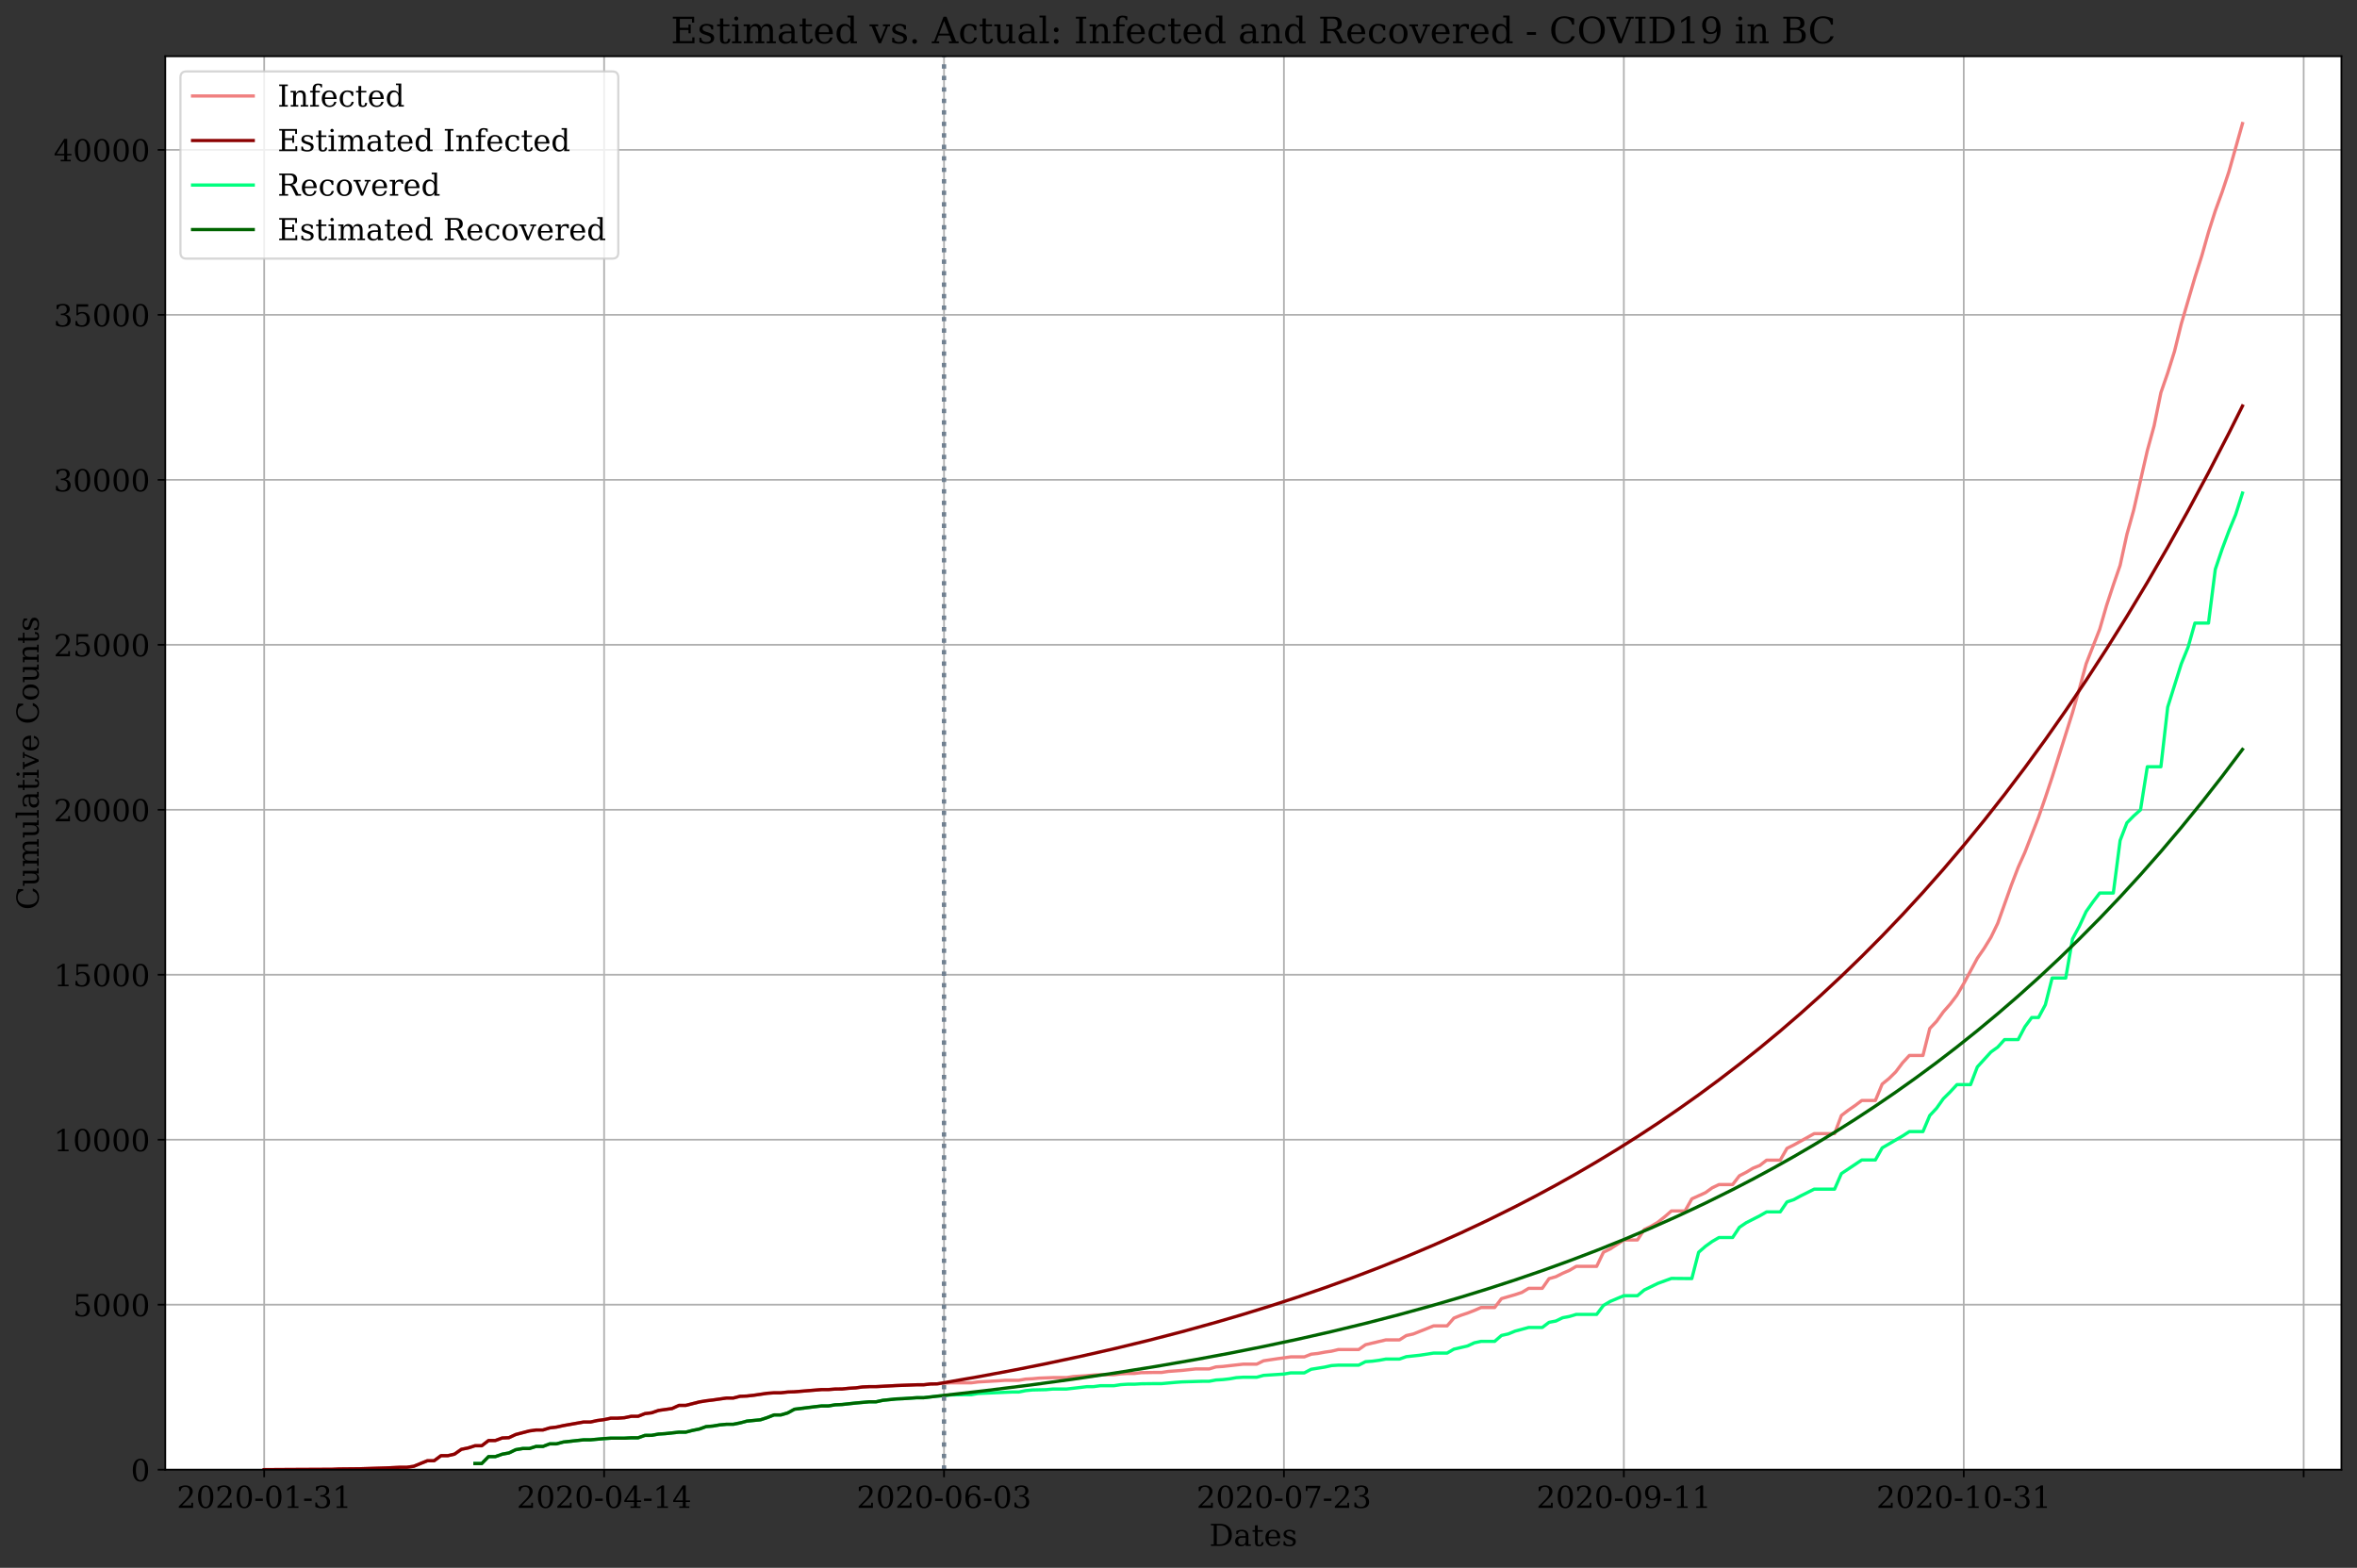 <?xml version="1.0" encoding="utf-8" standalone="no"?>
<!DOCTYPE svg PUBLIC "-//W3C//DTD SVG 1.1//EN"
  "http://www.w3.org/Graphics/SVG/1.1/DTD/svg11.dtd">
<!-- Created with matplotlib (https://matplotlib.org/) -->
<svg height="723.584pt" version="1.1" viewBox="0 0 1087.887 723.584" width="1087.887pt" xmlns="http://www.w3.org/2000/svg" xmlns:xlink="http://www.w3.org/1999/xlink">
 <rect x="0" y="0" width="1087.887" height="723.584" fill="#333333" stroke="none"/>
 <defs>
  <style type="text/css">
*{stroke-linecap:butt;stroke-linejoin:round;}
  </style>
 </defs>
 <g id="figure_1">
  <g id="patch_1">
   <path d="M 0 723.584 
L 1087.887 723.584 
L 1087.887 0 
L 0 0 
z
" style="fill:none;"/>
  </g>
  <g id="axes_1">
   <g id="patch_2">
    <path d="M 76.287 678.285 
L 1080.687 678.285 
L 1080.687 25.965 
L 76.287 25.965 
z
" style="fill:#ffffff;"/>
   </g>
   <g id="matplotlib.axis_1">
    <g id="xtick_1">
     <g id="line2d_1">
      <path clip-path="url(#p396204dad4)" d="M 121.941 678.285 
L 121.941 25.965 
" style="fill:none;stroke:#b0b0b0;stroke-linecap:square;stroke-width:0.8;"/>
     </g>
     <g id="line2d_2">
      <defs>
       <path d="M 0 0 
L 0 3.5 
" id="mbe0e0306ff" style="stroke:#000000;stroke-width:0.8;"/>
      </defs>
      <g>
       <use style="stroke:#000000;stroke-width:0.8;" x="121.941" xlink:href="#mbe0e0306ff" y="678.285"/>
      </g>
     </g>
     <g id="text_1">
      <!-- 2020-01-31 -->
      <defs>
       <path d="M 12.797 55.516 
L 7.328 55.516 
L 7.328 68.5 
Q 12.547 71.297 17.844 72.75 
Q 23.141 74.219 28.219 74.219 
Q 39.594 74.219 46.188 68.703 
Q 52.781 63.188 52.781 53.719 
Q 52.781 43.016 37.844 28.125 
Q 36.672 27 36.078 26.422 
L 17.672 8.016 
L 48.094 8.016 
L 48.094 17 
L 53.812 17 
L 53.812 0 
L 6.781 0 
L 6.781 5.328 
L 28.906 27.391 
Q 36.234 34.719 39.359 40.844 
Q 42.484 46.969 42.484 53.719 
Q 42.484 61.078 38.641 65.234 
Q 34.812 69.391 28.078 69.391 
Q 21.094 69.391 17.281 65.922 
Q 13.484 62.453 12.797 55.516 
z
" id="DejaVuSerif-50"/>
       <path d="M 31.781 3.422 
Q 39.266 3.422 42.969 11.625 
Q 46.688 19.828 46.688 36.375 
Q 46.688 52.984 42.969 61.188 
Q 39.266 69.391 31.781 69.391 
Q 24.312 69.391 20.594 61.188 
Q 16.891 52.984 16.891 36.375 
Q 16.891 19.828 20.594 11.625 
Q 24.312 3.422 31.781 3.422 
z
M 31.781 -1.422 
Q 19.922 -1.422 13.25 8.531 
Q 6.594 18.5 6.594 36.375 
Q 6.594 54.297 13.25 64.25 
Q 19.922 74.219 31.781 74.219 
Q 43.703 74.219 50.344 64.25 
Q 56.984 54.297 56.984 36.375 
Q 56.984 18.5 50.344 8.531 
Q 43.703 -1.422 31.781 -1.422 
z
" id="DejaVuSerif-48"/>
       <path d="M 4.391 30.609 
L 29.391 30.609 
L 29.391 23 
L 4.391 23 
z
" id="DejaVuSerif-45"/>
       <path d="M 14.203 0 
L 14.203 5.172 
L 26.906 5.172 
L 26.906 65.828 
L 12.203 56.297 
L 12.203 62.703 
L 29.984 74.219 
L 36.719 74.219 
L 36.719 5.172 
L 49.422 5.172 
L 49.422 0 
z
" id="DejaVuSerif-49"/>
       <path d="M 9.719 69.828 
Q 15.438 71.969 20.672 73.094 
Q 25.922 74.219 30.516 74.219 
Q 41.219 74.219 47.219 69.594 
Q 53.219 64.984 53.219 56.781 
Q 53.219 50.203 49.062 45.781 
Q 44.922 41.359 37.312 39.797 
Q 46.297 38.531 51.25 33.281 
Q 56.203 28.031 56.203 19.672 
Q 56.203 9.469 49.344 4.016 
Q 42.484 -1.422 29.594 -1.422 
Q 23.875 -1.422 18.422 -0.188 
Q 12.984 1.031 7.625 3.516 
L 7.625 17.672 
L 13.094 17.672 
Q 13.578 10.641 17.828 7.031 
Q 22.078 3.422 29.781 3.422 
Q 37.25 3.422 41.578 7.734 
Q 45.906 12.062 45.906 19.578 
Q 45.906 28.172 41.453 32.594 
Q 37.016 37.016 28.422 37.016 
L 23.781 37.016 
L 23.781 42 
L 26.219 42 
Q 34.766 42 39.031 45.531 
Q 43.312 49.078 43.312 56.203 
Q 43.312 62.594 39.797 65.984 
Q 36.281 69.391 29.688 69.391 
Q 23.094 69.391 19.453 66.266 
Q 15.828 63.141 15.188 56.984 
L 9.719 56.984 
z
" id="DejaVuSerif-51"/>
      </defs>
      <g transform="translate(81.58 695.923)scale(0.14 -0.14)">
       <use xlink:href="#DejaVuSerif-50"/>
       <use x="63.623" xlink:href="#DejaVuSerif-48"/>
       <use x="127.246" xlink:href="#DejaVuSerif-50"/>
       <use x="190.869" xlink:href="#DejaVuSerif-48"/>
       <use x="254.492" xlink:href="#DejaVuSerif-45"/>
       <use x="288.281" xlink:href="#DejaVuSerif-48"/>
       <use x="351.904" xlink:href="#DejaVuSerif-49"/>
       <use x="415.527" xlink:href="#DejaVuSerif-45"/>
       <use x="449.316" xlink:href="#DejaVuSerif-51"/>
       <use x="512.939" xlink:href="#DejaVuSerif-49"/>
      </g>
     </g>
    </g>
    <g id="xtick_2">
     <g id="line2d_3">
      <path clip-path="url(#p396204dad4)" d="M 278.83 678.285 
L 278.83 25.965 
" style="fill:none;stroke:#b0b0b0;stroke-linecap:square;stroke-width:0.8;"/>
     </g>
     <g id="line2d_4">
      <g>
       <use style="stroke:#000000;stroke-width:0.8;" x="278.83" xlink:href="#mbe0e0306ff" y="678.285"/>
      </g>
     </g>
     <g id="text_2">
      <!-- 2020-04-14 -->
      <defs>
       <path d="M 34.906 24.703 
L 34.906 63.484 
L 10.016 24.703 
z
M 56.391 0 
L 23.188 0 
L 23.188 5.172 
L 34.906 5.172 
L 34.906 19.484 
L 3.078 19.484 
L 3.078 24.812 
L 35.016 74.219 
L 44.672 74.219 
L 44.672 24.703 
L 58.594 24.703 
L 58.594 19.484 
L 44.672 19.484 
L 44.672 5.172 
L 56.391 5.172 
z
" id="DejaVuSerif-52"/>
      </defs>
      <g transform="translate(238.468 695.923)scale(0.14 -0.14)">
       <use xlink:href="#DejaVuSerif-50"/>
       <use x="63.623" xlink:href="#DejaVuSerif-48"/>
       <use x="127.246" xlink:href="#DejaVuSerif-50"/>
       <use x="190.869" xlink:href="#DejaVuSerif-48"/>
       <use x="254.492" xlink:href="#DejaVuSerif-45"/>
       <use x="288.281" xlink:href="#DejaVuSerif-48"/>
       <use x="351.904" xlink:href="#DejaVuSerif-52"/>
       <use x="415.527" xlink:href="#DejaVuSerif-45"/>
       <use x="449.316" xlink:href="#DejaVuSerif-49"/>
       <use x="512.939" xlink:href="#DejaVuSerif-52"/>
      </g>
     </g>
    </g>
    <g id="xtick_3">
     <g id="line2d_5">
      <path clip-path="url(#p396204dad4)" d="M 435.718 678.285 
L 435.718 25.965 
" style="fill:none;stroke:#b0b0b0;stroke-linecap:square;stroke-width:0.8;"/>
     </g>
     <g id="line2d_6">
      <g>
       <use style="stroke:#000000;stroke-width:0.8;" x="435.718" xlink:href="#mbe0e0306ff" y="678.285"/>
      </g>
     </g>
     <g id="text_3">
      <!-- 2020-06-03 -->
      <defs>
       <path d="M 32.719 3.422 
Q 39.594 3.422 43.297 8.469 
Q 47.016 13.531 47.016 23 
Q 47.016 32.469 43.297 37.516 
Q 39.594 42.578 32.719 42.578 
Q 25.734 42.578 22.062 37.688 
Q 18.406 32.812 18.406 23.578 
Q 18.406 13.875 22.109 8.641 
Q 25.828 3.422 32.719 3.422 
z
M 16.797 40.141 
Q 20.125 43.797 24.312 45.594 
Q 28.516 47.406 33.797 47.406 
Q 44.672 47.406 51 40.859 
Q 57.328 34.328 57.328 23 
Q 57.328 11.922 50.516 5.25 
Q 43.703 -1.422 32.328 -1.422 
Q 19.969 -1.422 13.328 7.781 
Q 6.688 17 6.688 34.078 
Q 6.688 53.219 14.547 63.719 
Q 22.406 74.219 36.719 74.219 
Q 40.578 74.219 44.828 73.484 
Q 49.078 72.75 53.516 71.297 
L 53.516 59.281 
L 48 59.281 
Q 47.406 64.203 44.234 66.797 
Q 41.062 69.391 35.688 69.391 
Q 26.219 69.391 21.578 62.203 
Q 16.938 55.031 16.797 40.141 
z
" id="DejaVuSerif-54"/>
      </defs>
      <g transform="translate(395.357 695.923)scale(0.14 -0.14)">
       <use xlink:href="#DejaVuSerif-50"/>
       <use x="63.623" xlink:href="#DejaVuSerif-48"/>
       <use x="127.246" xlink:href="#DejaVuSerif-50"/>
       <use x="190.869" xlink:href="#DejaVuSerif-48"/>
       <use x="254.492" xlink:href="#DejaVuSerif-45"/>
       <use x="288.281" xlink:href="#DejaVuSerif-48"/>
       <use x="351.904" xlink:href="#DejaVuSerif-54"/>
       <use x="415.527" xlink:href="#DejaVuSerif-45"/>
       <use x="449.316" xlink:href="#DejaVuSerif-48"/>
       <use x="512.939" xlink:href="#DejaVuSerif-51"/>
      </g>
     </g>
    </g>
    <g id="xtick_4">
     <g id="line2d_7">
      <path clip-path="url(#p396204dad4)" d="M 592.607 678.285 
L 592.607 25.965 
" style="fill:none;stroke:#b0b0b0;stroke-linecap:square;stroke-width:0.8;"/>
     </g>
     <g id="line2d_8">
      <g>
       <use style="stroke:#000000;stroke-width:0.8;" x="592.607" xlink:href="#mbe0e0306ff" y="678.285"/>
      </g>
     </g>
     <g id="text_4">
      <!-- 2020-07-23 -->
      <defs>
       <path d="M 56.391 67.922 
L 27.875 0 
L 20.609 0 
L 47.797 64.891 
L 14.109 64.891 
L 14.109 55.906 
L 8.406 55.906 
L 8.406 72.906 
L 56.391 72.906 
z
" id="DejaVuSerif-55"/>
      </defs>
      <g transform="translate(552.245 695.923)scale(0.14 -0.14)">
       <use xlink:href="#DejaVuSerif-50"/>
       <use x="63.623" xlink:href="#DejaVuSerif-48"/>
       <use x="127.246" xlink:href="#DejaVuSerif-50"/>
       <use x="190.869" xlink:href="#DejaVuSerif-48"/>
       <use x="254.492" xlink:href="#DejaVuSerif-45"/>
       <use x="288.281" xlink:href="#DejaVuSerif-48"/>
       <use x="351.904" xlink:href="#DejaVuSerif-55"/>
       <use x="415.527" xlink:href="#DejaVuSerif-45"/>
       <use x="449.316" xlink:href="#DejaVuSerif-50"/>
       <use x="512.939" xlink:href="#DejaVuSerif-51"/>
      </g>
     </g>
    </g>
    <g id="xtick_5">
     <g id="line2d_9">
      <path clip-path="url(#p396204dad4)" d="M 749.495 678.285 
L 749.495 25.965 
" style="fill:none;stroke:#b0b0b0;stroke-linecap:square;stroke-width:0.8;"/>
     </g>
     <g id="line2d_10">
      <g>
       <use style="stroke:#000000;stroke-width:0.8;" x="749.495" xlink:href="#mbe0e0306ff" y="678.285"/>
      </g>
     </g>
     <g id="text_5">
      <!-- 2020-09-11 -->
      <defs>
       <path d="M 46.781 32.672 
Q 43.5 29 39.25 27.188 
Q 35.016 25.391 29.688 25.391 
Q 18.844 25.391 12.562 31.938 
Q 6.297 38.484 6.297 49.812 
Q 6.297 60.891 13.109 67.547 
Q 19.922 74.219 31.297 74.219 
Q 43.656 74.219 50.266 65.016 
Q 56.891 55.812 56.891 38.719 
Q 56.891 19.578 49.016 9.078 
Q 41.156 -1.422 26.906 -1.422 
Q 23.047 -1.422 18.797 -0.688 
Q 14.547 0.047 10.109 1.516 
L 10.109 13.625 
L 15.578 13.625 
Q 16.219 8.688 19.391 6.047 
Q 22.562 3.422 27.875 3.422 
Q 37.359 3.422 41.984 10.562 
Q 46.625 17.719 46.781 32.672 
z
M 30.906 69.391 
Q 23.969 69.391 20.281 64.328 
Q 16.609 59.281 16.609 49.812 
Q 16.609 40.328 20.281 35.25 
Q 23.969 30.172 30.906 30.172 
Q 37.844 30.172 41.531 35.078 
Q 45.219 39.984 45.219 49.219 
Q 45.219 58.938 41.5 64.156 
Q 37.797 69.391 30.906 69.391 
z
" id="DejaVuSerif-57"/>
      </defs>
      <g transform="translate(709.134 695.923)scale(0.14 -0.14)">
       <use xlink:href="#DejaVuSerif-50"/>
       <use x="63.623" xlink:href="#DejaVuSerif-48"/>
       <use x="127.246" xlink:href="#DejaVuSerif-50"/>
       <use x="190.869" xlink:href="#DejaVuSerif-48"/>
       <use x="254.492" xlink:href="#DejaVuSerif-45"/>
       <use x="288.281" xlink:href="#DejaVuSerif-48"/>
       <use x="351.904" xlink:href="#DejaVuSerif-57"/>
       <use x="415.527" xlink:href="#DejaVuSerif-45"/>
       <use x="449.316" xlink:href="#DejaVuSerif-49"/>
       <use x="512.939" xlink:href="#DejaVuSerif-49"/>
      </g>
     </g>
    </g>
    <g id="xtick_6">
     <g id="line2d_11">
      <path clip-path="url(#p396204dad4)" d="M 906.384 678.285 
L 906.384 25.965 
" style="fill:none;stroke:#b0b0b0;stroke-linecap:square;stroke-width:0.8;"/>
     </g>
     <g id="line2d_12">
      <g>
       <use style="stroke:#000000;stroke-width:0.8;" x="906.384" xlink:href="#mbe0e0306ff" y="678.285"/>
      </g>
     </g>
     <g id="text_6">
      <!-- 2020-10-31 -->
      <g transform="translate(866.022 695.923)scale(0.14 -0.14)">
       <use xlink:href="#DejaVuSerif-50"/>
       <use x="63.623" xlink:href="#DejaVuSerif-48"/>
       <use x="127.246" xlink:href="#DejaVuSerif-50"/>
       <use x="190.869" xlink:href="#DejaVuSerif-48"/>
       <use x="254.492" xlink:href="#DejaVuSerif-45"/>
       <use x="288.281" xlink:href="#DejaVuSerif-49"/>
       <use x="351.904" xlink:href="#DejaVuSerif-48"/>
       <use x="415.527" xlink:href="#DejaVuSerif-45"/>
       <use x="449.316" xlink:href="#DejaVuSerif-51"/>
       <use x="512.939" xlink:href="#DejaVuSerif-49"/>
      </g>
     </g>
    </g>
    <g id="xtick_7">
     <g id="line2d_13">
      <path clip-path="url(#p396204dad4)" d="M 1063.272 678.285 
L 1063.272 25.965 
" style="fill:none;stroke:#b0b0b0;stroke-linecap:square;stroke-width:0.8;"/>
     </g>
     <g id="line2d_14">
      <g>
       <use style="stroke:#000000;stroke-width:0.8;" x="1063.272" xlink:href="#mbe0e0306ff" y="678.285"/>
      </g>
     </g>
    </g>
    <g id="text_7">
     <!-- Dates -->
     <defs>
      <path d="M 24.703 5.172 
L 33.797 5.172 
Q 48 5.172 55.594 13.281 
Q 63.188 21.391 63.188 36.531 
Q 63.188 51.656 55.609 59.656 
Q 48.047 67.672 33.797 67.672 
L 24.703 67.672 
z
M 5.516 0 
L 5.516 5.172 
L 14.797 5.172 
L 14.797 67.672 
L 5.516 67.672 
L 5.516 72.906 
L 34.516 72.906 
Q 53.375 72.906 63.891 63.281 
Q 74.422 53.656 74.422 36.531 
Q 74.422 19.344 63.875 9.672 
Q 53.328 0 34.516 0 
z
" id="DejaVuSerif-68"/>
      <path d="M 39.797 16.312 
L 39.797 27.297 
L 28.219 27.297 
Q 21.531 27.297 18.25 24.406 
Q 14.984 21.531 14.984 15.578 
Q 14.984 10.156 18.297 6.984 
Q 21.625 3.812 27.297 3.812 
Q 32.906 3.812 36.344 7.281 
Q 39.797 10.75 39.797 16.312 
z
M 48.781 32.422 
L 48.781 5.172 
L 56.781 5.172 
L 56.781 0 
L 39.797 0 
L 39.797 5.609 
Q 36.812 2 32.906 0.281 
Q 29 -1.422 23.781 -1.422 
Q 15.141 -1.422 10.062 3.172 
Q 4.984 7.766 4.984 15.578 
Q 4.984 23.641 10.797 28.078 
Q 16.609 32.516 27.203 32.516 
L 39.797 32.516 
L 39.797 36.078 
Q 39.797 42 36.203 45.234 
Q 32.625 48.484 26.125 48.484 
Q 20.75 48.484 17.578 46.047 
Q 14.406 43.609 13.625 38.812 
L 8.984 38.812 
L 8.984 49.312 
Q 13.672 51.312 18.094 52.312 
Q 22.516 53.328 26.703 53.328 
Q 37.5 53.328 43.141 47.969 
Q 48.781 42.625 48.781 32.422 
z
" id="DejaVuSerif-97"/>
      <path d="M 10.797 46.688 
L 2.875 46.688 
L 2.875 51.906 
L 10.797 51.906 
L 10.797 68.016 
L 19.828 68.016 
L 19.828 51.906 
L 36.719 51.906 
L 36.719 46.688 
L 19.828 46.688 
L 19.828 13.719 
Q 19.828 7.125 21.094 5.266 
Q 22.359 3.422 25.781 3.422 
Q 29.297 3.422 30.906 5.484 
Q 32.516 7.562 32.625 12.203 
L 39.406 12.203 
Q 39.016 5.125 35.547 1.844 
Q 32.078 -1.422 25 -1.422 
Q 17.234 -1.422 14.016 2.016 
Q 10.797 5.469 10.797 13.719 
z
" id="DejaVuSerif-116"/>
      <path d="M 54.203 25 
L 15.484 25 
L 15.484 24.609 
Q 15.484 14.109 19.438 8.766 
Q 23.391 3.422 31.109 3.422 
Q 37.016 3.422 40.797 6.516 
Q 44.578 9.625 46.094 15.719 
L 53.328 15.719 
Q 51.172 7.172 45.375 2.875 
Q 39.594 -1.422 30.172 -1.422 
Q 18.797 -1.422 11.891 6.078 
Q 4.984 13.578 4.984 25.984 
Q 4.984 38.281 11.766 45.797 
Q 18.562 53.328 29.594 53.328 
Q 41.359 53.328 47.656 46.062 
Q 53.953 38.812 54.203 25 
z
M 43.609 30.172 
Q 43.312 39.266 39.766 43.875 
Q 36.234 48.484 29.594 48.484 
Q 23.391 48.484 19.828 43.844 
Q 16.266 39.203 15.484 30.172 
z
" id="DejaVuSerif-101"/>
      <path d="M 5.609 2.875 
L 5.609 14.984 
L 10.797 14.984 
Q 10.984 9.188 14.422 6.297 
Q 17.875 3.422 24.609 3.422 
Q 30.672 3.422 33.844 5.688 
Q 37.016 7.953 37.016 12.312 
Q 37.016 15.719 34.688 17.812 
Q 32.375 19.922 24.906 22.312 
L 18.406 24.516 
Q 11.719 26.656 8.719 29.875 
Q 5.719 33.109 5.719 38.094 
Q 5.719 45.219 10.938 49.266 
Q 16.156 53.328 25.391 53.328 
Q 29.5 53.328 34.031 52.25 
Q 38.578 51.172 43.406 49.125 
L 43.406 37.797 
L 38.234 37.797 
Q 38.031 42.828 34.703 45.656 
Q 31.391 48.484 25.688 48.484 
Q 20.016 48.484 17.109 46.484 
Q 14.203 44.484 14.203 40.484 
Q 14.203 37.203 16.406 35.219 
Q 18.609 33.25 25.203 31.203 
L 32.328 29 
Q 39.703 26.703 42.938 23.266 
Q 46.188 19.828 46.188 14.406 
Q 46.188 7.031 40.547 2.797 
Q 34.906 -1.422 25 -1.422 
Q 19.969 -1.422 15.188 -0.344 
Q 10.406 0.734 5.609 2.875 
z
" id="DejaVuSerif-115"/>
     </defs>
     <g transform="translate(558.153 713.473)scale(0.14 -0.14)">
      <use xlink:href="#DejaVuSerif-68"/>
      <use x="80.176" xlink:href="#DejaVuSerif-97"/>
      <use x="139.795" xlink:href="#DejaVuSerif-116"/>
      <use x="179.98" xlink:href="#DejaVuSerif-101"/>
      <use x="239.16" xlink:href="#DejaVuSerif-115"/>
     </g>
    </g>
   </g>
   <g id="matplotlib.axis_2">
    <g id="ytick_1">
     <g id="line2d_15">
      <path clip-path="url(#p396204dad4)" d="M 76.287 678.285 
L 1080.687 678.285 
" style="fill:none;stroke:#b0b0b0;stroke-linecap:square;stroke-width:0.8;"/>
     </g>
     <g id="line2d_16">
      <defs>
       <path d="M 0 0 
L -3.5 0 
" id="mb0efb3b76f" style="stroke:#000000;stroke-width:0.8;"/>
      </defs>
      <g>
       <use style="stroke:#000000;stroke-width:0.8;" x="76.287" xlink:href="#mb0efb3b76f" y="678.285"/>
      </g>
     </g>
     <g id="text_8">
      <!-- 0 -->
      <g transform="translate(60.379 683.604)scale(0.14 -0.14)">
       <use xlink:href="#DejaVuSerif-48"/>
      </g>
     </g>
    </g>
    <g id="ytick_2">
     <g id="line2d_17">
      <path clip-path="url(#p396204dad4)" d="M 76.287 602.145 
L 1080.687 602.145 
" style="fill:none;stroke:#b0b0b0;stroke-linecap:square;stroke-width:0.8;"/>
     </g>
     <g id="line2d_18">
      <g>
       <use style="stroke:#000000;stroke-width:0.8;" x="76.287" xlink:href="#mb0efb3b76f" y="602.145"/>
      </g>
     </g>
     <g id="text_9">
      <!-- 5000 -->
      <defs>
       <path d="M 50.297 72.906 
L 50.297 64.891 
L 16.891 64.891 
L 16.891 44 
Q 19.438 45.75 22.828 46.625 
Q 26.219 47.516 30.422 47.516 
Q 42.234 47.516 49.062 40.969 
Q 55.906 34.422 55.906 23.094 
Q 55.906 11.531 49 5.047 
Q 42.094 -1.422 29.594 -1.422 
Q 24.562 -1.422 19.281 -0.188 
Q 14.016 1.031 8.5 3.516 
L 8.5 17.672 
L 14.016 17.672 
Q 14.453 10.75 18.422 7.078 
Q 22.406 3.422 29.594 3.422 
Q 37.312 3.422 41.453 8.5 
Q 45.609 13.578 45.609 23.094 
Q 45.609 32.562 41.484 37.609 
Q 37.359 42.672 29.594 42.672 
Q 25.203 42.672 21.844 41.109 
Q 18.5 39.547 15.922 36.281 
L 11.719 36.281 
L 11.719 72.906 
z
" id="DejaVuSerif-53"/>
      </defs>
      <g transform="translate(33.657 607.464)scale(0.14 -0.14)">
       <use xlink:href="#DejaVuSerif-53"/>
       <use x="63.623" xlink:href="#DejaVuSerif-48"/>
       <use x="127.246" xlink:href="#DejaVuSerif-48"/>
       <use x="190.869" xlink:href="#DejaVuSerif-48"/>
      </g>
     </g>
    </g>
    <g id="ytick_3">
     <g id="line2d_19">
      <path clip-path="url(#p396204dad4)" d="M 76.287 526.005 
L 1080.687 526.005 
" style="fill:none;stroke:#b0b0b0;stroke-linecap:square;stroke-width:0.8;"/>
     </g>
     <g id="line2d_20">
      <g>
       <use style="stroke:#000000;stroke-width:0.8;" x="76.287" xlink:href="#mb0efb3b76f" y="526.005"/>
      </g>
     </g>
     <g id="text_10">
      <!-- 10000 -->
      <g transform="translate(24.749 531.324)scale(0.14 -0.14)">
       <use xlink:href="#DejaVuSerif-49"/>
       <use x="63.623" xlink:href="#DejaVuSerif-48"/>
       <use x="127.246" xlink:href="#DejaVuSerif-48"/>
       <use x="190.869" xlink:href="#DejaVuSerif-48"/>
       <use x="254.492" xlink:href="#DejaVuSerif-48"/>
      </g>
     </g>
    </g>
    <g id="ytick_4">
     <g id="line2d_21">
      <path clip-path="url(#p396204dad4)" d="M 76.287 449.865 
L 1080.687 449.865 
" style="fill:none;stroke:#b0b0b0;stroke-linecap:square;stroke-width:0.8;"/>
     </g>
     <g id="line2d_22">
      <g>
       <use style="stroke:#000000;stroke-width:0.8;" x="76.287" xlink:href="#mb0efb3b76f" y="449.865"/>
      </g>
     </g>
     <g id="text_11">
      <!-- 15000 -->
      <g transform="translate(24.749 455.184)scale(0.14 -0.14)">
       <use xlink:href="#DejaVuSerif-49"/>
       <use x="63.623" xlink:href="#DejaVuSerif-53"/>
       <use x="127.246" xlink:href="#DejaVuSerif-48"/>
       <use x="190.869" xlink:href="#DejaVuSerif-48"/>
       <use x="254.492" xlink:href="#DejaVuSerif-48"/>
      </g>
     </g>
    </g>
    <g id="ytick_5">
     <g id="line2d_23">
      <path clip-path="url(#p396204dad4)" d="M 76.287 373.725 
L 1080.687 373.725 
" style="fill:none;stroke:#b0b0b0;stroke-linecap:square;stroke-width:0.8;"/>
     </g>
     <g id="line2d_24">
      <g>
       <use style="stroke:#000000;stroke-width:0.8;" x="76.287" xlink:href="#mb0efb3b76f" y="373.725"/>
      </g>
     </g>
     <g id="text_12">
      <!-- 20000 -->
      <g transform="translate(24.749 379.044)scale(0.14 -0.14)">
       <use xlink:href="#DejaVuSerif-50"/>
       <use x="63.623" xlink:href="#DejaVuSerif-48"/>
       <use x="127.246" xlink:href="#DejaVuSerif-48"/>
       <use x="190.869" xlink:href="#DejaVuSerif-48"/>
       <use x="254.492" xlink:href="#DejaVuSerif-48"/>
      </g>
     </g>
    </g>
    <g id="ytick_6">
     <g id="line2d_25">
      <path clip-path="url(#p396204dad4)" d="M 76.287 297.585 
L 1080.687 297.585 
" style="fill:none;stroke:#b0b0b0;stroke-linecap:square;stroke-width:0.8;"/>
     </g>
     <g id="line2d_26">
      <g>
       <use style="stroke:#000000;stroke-width:0.8;" x="76.287" xlink:href="#mb0efb3b76f" y="297.585"/>
      </g>
     </g>
     <g id="text_13">
      <!-- 25000 -->
      <g transform="translate(24.749 302.904)scale(0.14 -0.14)">
       <use xlink:href="#DejaVuSerif-50"/>
       <use x="63.623" xlink:href="#DejaVuSerif-53"/>
       <use x="127.246" xlink:href="#DejaVuSerif-48"/>
       <use x="190.869" xlink:href="#DejaVuSerif-48"/>
       <use x="254.492" xlink:href="#DejaVuSerif-48"/>
      </g>
     </g>
    </g>
    <g id="ytick_7">
     <g id="line2d_27">
      <path clip-path="url(#p396204dad4)" d="M 76.287 221.445 
L 1080.687 221.445 
" style="fill:none;stroke:#b0b0b0;stroke-linecap:square;stroke-width:0.8;"/>
     </g>
     <g id="line2d_28">
      <g>
       <use style="stroke:#000000;stroke-width:0.8;" x="76.287" xlink:href="#mb0efb3b76f" y="221.445"/>
      </g>
     </g>
     <g id="text_14">
      <!-- 30000 -->
      <g transform="translate(24.749 226.763)scale(0.14 -0.14)">
       <use xlink:href="#DejaVuSerif-51"/>
       <use x="63.623" xlink:href="#DejaVuSerif-48"/>
       <use x="127.246" xlink:href="#DejaVuSerif-48"/>
       <use x="190.869" xlink:href="#DejaVuSerif-48"/>
       <use x="254.492" xlink:href="#DejaVuSerif-48"/>
      </g>
     </g>
    </g>
    <g id="ytick_8">
     <g id="line2d_29">
      <path clip-path="url(#p396204dad4)" d="M 76.287 145.304 
L 1080.687 145.304 
" style="fill:none;stroke:#b0b0b0;stroke-linecap:square;stroke-width:0.8;"/>
     </g>
     <g id="line2d_30">
      <g>
       <use style="stroke:#000000;stroke-width:0.8;" x="76.287" xlink:href="#mb0efb3b76f" y="145.304"/>
      </g>
     </g>
     <g id="text_15">
      <!-- 35000 -->
      <g transform="translate(24.749 150.623)scale(0.14 -0.14)">
       <use xlink:href="#DejaVuSerif-51"/>
       <use x="63.623" xlink:href="#DejaVuSerif-53"/>
       <use x="127.246" xlink:href="#DejaVuSerif-48"/>
       <use x="190.869" xlink:href="#DejaVuSerif-48"/>
       <use x="254.492" xlink:href="#DejaVuSerif-48"/>
      </g>
     </g>
    </g>
    <g id="ytick_9">
     <g id="line2d_31">
      <path clip-path="url(#p396204dad4)" d="M 76.287 69.164 
L 1080.687 69.164 
" style="fill:none;stroke:#b0b0b0;stroke-linecap:square;stroke-width:0.8;"/>
     </g>
     <g id="line2d_32">
      <g>
       <use style="stroke:#000000;stroke-width:0.8;" x="76.287" xlink:href="#mb0efb3b76f" y="69.164"/>
      </g>
     </g>
     <g id="text_16">
      <!-- 40000 -->
      <g transform="translate(24.749 74.483)scale(0.14 -0.14)">
       <use xlink:href="#DejaVuSerif-52"/>
       <use x="63.623" xlink:href="#DejaVuSerif-48"/>
       <use x="127.246" xlink:href="#DejaVuSerif-48"/>
       <use x="190.869" xlink:href="#DejaVuSerif-48"/>
       <use x="254.492" xlink:href="#DejaVuSerif-48"/>
      </g>
     </g>
    </g>
    <g id="text_17">
     <!-- Cumulative Counts -->
     <defs>
      <path d="M 70.516 19.281 
Q 67.281 9.078 59.688 3.828 
Q 52.094 -1.422 40.484 -1.422 
Q 33.344 -1.422 27.234 1.016 
Q 21.141 3.469 16.406 8.203 
Q 10.938 13.672 8.266 20.625 
Q 5.609 27.594 5.609 36.375 
Q 5.609 53.375 15.422 63.797 
Q 25.25 74.219 41.312 74.219 
Q 47.266 74.219 54 72.656 
Q 60.75 71.094 68.5 67.922 
L 68.5 51.125 
L 62.984 51.125 
Q 61.188 60.297 55.734 64.641 
Q 50.297 69 40.484 69 
Q 28.812 69 22.797 60.719 
Q 16.797 52.438 16.797 36.375 
Q 16.797 20.359 22.797 12.078 
Q 28.812 3.812 40.484 3.812 
Q 48.641 3.812 53.906 7.688 
Q 59.188 11.578 61.531 19.281 
z
" id="DejaVuSerif-67"/>
      <path d="M 35.406 51.906 
L 52.203 51.906 
L 52.203 5.172 
L 60.688 5.172 
L 60.688 0 
L 43.219 0 
L 43.219 9.188 
Q 40.719 4 36.766 1.281 
Q 32.812 -1.422 27.594 -1.422 
Q 18.953 -1.422 14.875 3.484 
Q 10.797 8.406 10.797 18.891 
L 10.797 46.688 
L 2.688 46.688 
L 2.688 51.906 
L 19.828 51.906 
L 19.828 21.688 
Q 19.828 12.203 22.141 8.688 
Q 24.469 5.172 30.422 5.172 
Q 36.672 5.172 39.938 9.766 
Q 43.219 14.359 43.219 23.094 
L 43.219 46.688 
L 35.406 46.688 
z
" id="DejaVuSerif-117"/>
      <path d="M 51.812 41.797 
Q 54.391 47.516 58.422 50.422 
Q 62.453 53.328 67.828 53.328 
Q 75.984 53.328 79.984 48.266 
Q 83.984 43.219 83.984 33.016 
L 83.984 5.172 
L 92.094 5.172 
L 92.094 0 
L 67.188 0 
L 67.188 5.172 
L 75 5.172 
L 75 31.984 
Q 75 39.938 72.656 43.312 
Q 70.312 46.688 64.891 46.688 
Q 58.891 46.688 55.734 42.141 
Q 52.594 37.594 52.594 28.906 
L 52.594 5.172 
L 60.406 5.172 
L 60.406 0 
L 35.797 0 
L 35.797 5.172 
L 43.609 5.172 
L 43.609 32.328 
Q 43.609 40.094 41.266 43.391 
Q 38.922 46.688 33.5 46.688 
Q 27.484 46.688 24.328 42.141 
Q 21.188 37.594 21.188 28.906 
L 21.188 5.172 
L 29 5.172 
L 29 0 
L 4.109 0 
L 4.109 5.172 
L 12.203 5.172 
L 12.203 46.781 
L 3.609 46.781 
L 3.609 51.906 
L 21.188 51.906 
L 21.188 42.672 
Q 23.688 47.859 27.531 50.594 
Q 31.391 53.328 36.281 53.328 
Q 42.328 53.328 46.375 50.312 
Q 50.438 47.312 51.812 41.797 
z
" id="DejaVuSerif-109"/>
      <path d="M 20.516 5.172 
L 29 5.172 
L 29 0 
L 2.875 0 
L 2.875 5.172 
L 11.531 5.172 
L 11.531 70.797 
L 2.875 70.797 
L 2.875 75.984 
L 20.516 75.984 
z
" id="DejaVuSerif-108"/>
      <path d="M 9.719 68.016 
Q 9.719 70.266 11.344 71.922 
Q 12.984 73.578 15.281 73.578 
Q 17.531 73.578 19.156 71.922 
Q 20.797 70.266 20.797 68.016 
Q 20.797 65.719 19.188 64.109 
Q 17.578 62.5 15.281 62.5 
Q 12.984 62.5 11.344 64.109 
Q 9.719 65.719 9.719 68.016 
z
M 21.188 5.172 
L 29.688 5.172 
L 29.688 0 
L 3.609 0 
L 3.609 5.172 
L 12.203 5.172 
L 12.203 46.688 
L 3.609 46.688 
L 3.609 51.906 
L 21.188 51.906 
z
" id="DejaVuSerif-105"/>
      <path d="M 24.703 0 
L 5.609 46.688 
L -0.297 46.688 
L -0.297 51.906 
L 23.578 51.906 
L 23.578 46.688 
L 15.281 46.688 
L 29.891 10.984 
L 44.484 46.688 
L 36.719 46.688 
L 36.719 51.906 
L 56.203 51.906 
L 56.203 46.688 
L 50.391 46.688 
L 31.297 0 
z
" id="DejaVuSerif-118"/>
      <path id="DejaVuSerif-32"/>
      <path d="M 30.078 3.422 
Q 37.312 3.422 40.984 9.125 
Q 44.672 14.844 44.672 25.984 
Q 44.672 37.109 40.984 42.797 
Q 37.312 48.484 30.078 48.484 
Q 22.859 48.484 19.172 42.797 
Q 15.484 37.109 15.484 25.984 
Q 15.484 14.844 19.188 9.125 
Q 22.906 3.422 30.078 3.422 
z
M 30.078 -1.422 
Q 18.75 -1.422 11.859 6.078 
Q 4.984 13.578 4.984 25.984 
Q 4.984 38.375 11.844 45.844 
Q 18.703 53.328 30.078 53.328 
Q 41.453 53.328 48.312 45.844 
Q 55.172 38.375 55.172 25.984 
Q 55.172 13.578 48.312 6.078 
Q 41.453 -1.422 30.078 -1.422 
z
" id="DejaVuSerif-111"/>
      <path d="M 4.109 0 
L 4.109 5.172 
L 12.203 5.172 
L 12.203 46.688 
L 3.609 46.688 
L 3.609 51.906 
L 21.188 51.906 
L 21.188 42.672 
Q 23.688 47.953 27.656 50.641 
Q 31.641 53.328 36.922 53.328 
Q 45.516 53.328 49.562 48.391 
Q 53.609 43.453 53.609 33.016 
L 53.609 5.172 
L 61.625 5.172 
L 61.625 0 
L 36.812 0 
L 36.812 5.172 
L 44.578 5.172 
L 44.578 30.172 
Q 44.578 39.703 42.234 43.234 
Q 39.891 46.781 33.984 46.781 
Q 27.734 46.781 24.453 42.203 
Q 21.188 37.641 21.188 28.906 
L 21.188 5.172 
L 29 5.172 
L 29 0 
z
" id="DejaVuSerif-110"/>
     </defs>
     <g transform="translate(17.838 419.916)rotate(-90)scale(0.14 -0.14)">
      <use xlink:href="#DejaVuSerif-67"/>
      <use x="76.514" xlink:href="#DejaVuSerif-117"/>
      <use x="140.918" xlink:href="#DejaVuSerif-109"/>
      <use x="235.742" xlink:href="#DejaVuSerif-117"/>
      <use x="300.146" xlink:href="#DejaVuSerif-108"/>
      <use x="332.129" xlink:href="#DejaVuSerif-97"/>
      <use x="391.748" xlink:href="#DejaVuSerif-116"/>
      <use x="431.934" xlink:href="#DejaVuSerif-105"/>
      <use x="463.916" xlink:href="#DejaVuSerif-118"/>
      <use x="520.41" xlink:href="#DejaVuSerif-101"/>
      <use x="579.59" xlink:href="#DejaVuSerif-32"/>
      <use x="611.377" xlink:href="#DejaVuSerif-67"/>
      <use x="687.891" xlink:href="#DejaVuSerif-111"/>
      <use x="748.096" xlink:href="#DejaVuSerif-117"/>
      <use x="812.5" xlink:href="#DejaVuSerif-110"/>
      <use x="876.904" xlink:href="#DejaVuSerif-116"/>
      <use x="917.09" xlink:href="#DejaVuSerif-115"/>
     </g>
    </g>
   </g>
   <g id="line2d_33">
    <path clip-path="url(#p396204dad4)" d="M 121.941 678.27 
L 134.492 678.194 
L 153.319 678.103 
L 156.457 677.966 
L 165.87 677.874 
L 178.421 677.478 
L 184.697 677.174 
L 187.835 677.174 
L 190.972 676.717 
L 197.248 674.159 
L 200.386 674.159 
L 203.523 671.829 
L 206.661 671.829 
L 209.799 671.098 
L 212.937 668.89 
L 216.075 668.25 
L 219.212 667.245 
L 222.35 667.245 
L 225.488 664.824 
L 228.626 664.824 
L 231.763 663.666 
L 234.901 663.514 
L 238.039 662.052 
L 244.314 660.408 
L 247.452 659.966 
L 250.59 659.966 
L 253.728 659.007 
L 256.866 658.626 
L 260.003 657.941 
L 269.417 656.281 
L 272.554 656.281 
L 275.692 655.596 
L 278.83 655.184 
L 281.968 654.514 
L 285.105 654.514 
L 288.243 654.301 
L 291.381 653.646 
L 294.519 653.646 
L 297.657 652.413 
L 300.794 652.032 
L 303.932 650.951 
L 310.208 650.068 
L 313.345 648.621 
L 316.483 648.621 
L 322.759 647.022 
L 325.896 646.504 
L 329.034 646.124 
L 335.31 645.225 
L 338.448 645.225 
L 341.585 644.418 
L 344.723 644.296 
L 347.861 643.946 
L 354.136 643.032 
L 357.274 642.804 
L 360.412 642.804 
L 363.55 642.454 
L 366.687 642.347 
L 379.239 641.312 
L 382.376 641.312 
L 385.514 641.068 
L 388.652 641.038 
L 391.79 640.718 
L 394.927 640.535 
L 398.065 640.109 
L 401.203 639.956 
L 404.341 639.956 
L 413.754 639.454 
L 423.167 639.104 
L 426.305 639.104 
L 429.443 638.738 
L 432.581 638.677 
L 435.718 638.342 
L 438.856 638.205 
L 448.269 638.205 
L 451.407 637.794 
L 460.821 637.261 
L 463.958 637.033 
L 470.234 637.033 
L 473.372 636.484 
L 476.509 636.317 
L 479.647 636.028 
L 485.923 635.799 
L 492.198 635.799 
L 495.336 635.312 
L 501.612 634.901 
L 504.749 634.596 
L 507.887 634.459 
L 514.163 634.459 
L 517.3 634.063 
L 520.438 633.88 
L 523.576 633.88 
L 526.714 633.515 
L 532.989 633.408 
L 536.127 633.408 
L 539.265 632.936 
L 545.54 632.479 
L 551.816 631.794 
L 558.091 631.794 
L 561.229 630.85 
L 564.367 630.652 
L 573.78 629.586 
L 580.056 629.586 
L 583.194 628.033 
L 589.469 627.089 
L 595.745 626.221 
L 602.02 626.221 
L 605.158 624.987 
L 608.296 624.637 
L 611.433 624.043 
L 614.571 623.602 
L 617.709 622.84 
L 627.122 622.84 
L 630.26 620.617 
L 639.673 618.378 
L 645.949 618.378 
L 649.087 616.383 
L 652.224 615.683 
L 658.5 613.201 
L 661.638 611.922 
L 667.913 611.922 
L 671.051 608.328 
L 674.189 607.064 
L 677.327 606.028 
L 680.464 604.81 
L 683.602 603.44 
L 689.878 603.44 
L 693.015 599.343 
L 699.291 597.516 
L 702.429 596.48 
L 705.567 594.592 
L 711.842 594.592 
L 714.98 590.115 
L 718.118 589.232 
L 721.255 587.648 
L 724.393 586.293 
L 727.531 584.45 
L 736.944 584.45 
L 740.082 577.917 
L 743.22 576.395 
L 749.495 572.268 
L 755.771 572.268 
L 758.909 567.441 
L 762.046 565.963 
L 765.184 564.106 
L 768.322 561.593 
L 771.46 558.867 
L 777.735 558.867 
L 780.873 553.294 
L 787.149 550.446 
L 790.286 548.192 
L 793.424 546.7 
L 799.7 546.7 
L 802.837 542.634 
L 805.975 541.035 
L 809.113 539.132 
L 812.251 537.883 
L 815.388 535.431 
L 821.664 535.431 
L 824.802 529.98 
L 827.94 528.426 
L 837.353 523.188 
L 846.766 523.188 
L 849.904 514.828 
L 853.042 512.422 
L 856.179 510.259 
L 859.317 507.899 
L 865.593 507.899 
L 868.731 500.315 
L 871.868 497.772 
L 875.006 494.681 
L 878.144 490.509 
L 881.282 487.113 
L 887.557 487.113 
L 890.695 474.671 
L 893.833 471.367 
L 896.97 466.996 
L 900.108 463.433 
L 903.246 459.291 
L 906.384 453.931 
L 912.659 442.236 
L 915.797 437.683 
L 918.935 432.581 
L 922.073 426.109 
L 928.348 408.506 
L 931.486 400.343 
L 934.624 393.308 
L 940.899 377.166 
L 944.037 368.121 
L 947.175 358.725 
L 956.588 328.893 
L 959.726 317.975 
L 962.864 306.386 
L 969.139 290.367 
L 972.277 279.509 
L 975.415 269.976 
L 978.552 260.931 
L 981.69 246.601 
L 984.828 235.363 
L 991.104 207.983 
L 994.241 196.562 
L 997.379 181.212 
L 1000.517 172.136 
L 1003.655 162.147 
L 1006.792 149.446 
L 1013.068 128.066 
L 1016.206 118.214 
L 1019.343 107.158 
L 1022.481 97.306 
L 1025.619 88.687 
L 1028.757 79.26 
L 1035.032 57.028 
L 1035.032 57.028 
" style="fill:none;stroke:#f08080;stroke-linecap:square;stroke-width:1.5;"/>
   </g>
   <g id="line2d_34">
    <path clip-path="url(#p396204dad4)" d="M 121.941 678.27 
L 134.492 678.194 
L 153.319 678.103 
L 156.457 677.966 
L 165.87 677.874 
L 178.421 677.478 
L 184.697 677.174 
L 187.835 677.174 
L 190.972 676.717 
L 197.248 674.159 
L 200.386 674.159 
L 203.523 671.829 
L 206.661 671.829 
L 209.799 671.098 
L 212.937 668.89 
L 216.075 668.25 
L 219.212 667.245 
L 222.35 667.245 
L 225.488 664.824 
L 228.626 664.824 
L 231.763 663.666 
L 234.901 663.514 
L 238.039 662.052 
L 244.314 660.408 
L 247.452 659.966 
L 250.59 659.966 
L 253.728 659.007 
L 256.866 658.626 
L 260.003 657.941 
L 269.417 656.281 
L 272.554 656.281 
L 275.692 655.596 
L 278.83 655.184 
L 281.968 654.514 
L 285.105 654.514 
L 288.243 654.301 
L 291.381 653.646 
L 294.519 653.646 
L 297.657 652.413 
L 300.794 652.032 
L 303.932 650.951 
L 310.208 650.068 
L 313.345 648.621 
L 316.483 648.621 
L 322.759 647.022 
L 325.896 646.504 
L 329.034 646.124 
L 335.31 645.225 
L 338.448 645.225 
L 341.585 644.418 
L 344.723 644.296 
L 347.861 643.946 
L 354.136 643.032 
L 357.274 642.804 
L 360.412 642.804 
L 363.55 642.454 
L 366.687 642.347 
L 379.239 641.312 
L 382.376 641.312 
L 385.514 641.068 
L 388.652 641.038 
L 391.79 640.718 
L 394.927 640.535 
L 398.065 640.109 
L 401.203 639.956 
L 404.341 639.956 
L 413.754 639.454 
L 423.167 639.104 
L 426.305 639.104 
L 429.443 638.738 
L 432.581 638.677 
L 451.407 635.415 
L 467.096 632.493 
L 482.785 629.372 
L 498.474 626.039 
L 514.163 622.479 
L 529.851 618.677 
L 545.54 614.617 
L 561.229 610.281 
L 573.78 606.601 
L 586.331 602.723 
L 598.882 598.636 
L 611.433 594.329 
L 623.985 589.789 
L 636.536 585.005 
L 649.087 579.964 
L 661.638 574.651 
L 674.189 569.053 
L 686.74 563.154 
L 699.291 556.937 
L 708.704 552.057 
L 718.118 546.982 
L 727.531 541.704 
L 736.944 536.215 
L 746.358 530.506 
L 755.771 524.57 
L 765.184 518.398 
L 774.597 511.979 
L 784.011 505.304 
L 793.424 498.364 
L 802.837 491.147 
L 812.251 483.644 
L 821.664 475.842 
L 831.077 467.73 
L 840.491 459.297 
L 849.904 450.529 
L 859.317 441.414 
L 868.731 431.938 
L 878.144 422.087 
L 887.557 411.846 
L 896.97 401.202 
L 906.384 390.137 
L 915.797 378.637 
L 925.21 366.684 
L 934.624 354.261 
L 944.037 341.35 
L 953.45 327.933 
L 962.864 313.989 
L 972.277 299.501 
L 981.69 284.446 
L 991.104 268.803 
L 1000.517 252.552 
L 1009.93 235.667 
L 1019.343 218.127 
L 1028.757 199.907 
L 1035.032 187.37 
L 1035.032 187.37 
" style="fill:none;stroke:#8b0000;stroke-linecap:square;stroke-width:1.5;"/>
   </g>
   <g id="line2d_35">
    <path clip-path="url(#p396204dad4)" d="M 219.212 675.453 
L 222.35 675.453 
L 225.488 672.255 
L 228.626 672.255 
L 231.763 671.143 
L 234.901 670.565 
L 238.039 669.057 
L 241.177 668.524 
L 244.314 668.524 
L 247.452 667.55 
L 250.59 667.565 
L 253.728 666.362 
L 256.866 666.362 
L 260.003 665.524 
L 269.417 664.504 
L 272.554 664.504 
L 278.83 663.941 
L 281.968 663.743 
L 288.243 663.743 
L 291.381 663.575 
L 294.519 663.575 
L 297.657 662.463 
L 300.794 662.433 
L 303.932 661.854 
L 307.07 661.656 
L 313.345 660.971 
L 316.483 660.971 
L 319.621 660.164 
L 322.759 659.54 
L 325.896 658.413 
L 329.034 658.154 
L 332.172 657.621 
L 335.31 657.332 
L 338.448 657.332 
L 341.585 656.707 
L 344.723 655.87 
L 350.999 655.261 
L 354.136 654.24 
L 357.274 653.022 
L 360.412 653.022 
L 363.55 652.108 
L 366.687 650.388 
L 376.101 649.23 
L 379.239 648.865 
L 382.376 648.865 
L 385.514 648.347 
L 388.652 648.21 
L 394.927 647.525 
L 401.203 646.961 
L 404.341 646.961 
L 407.478 646.276 
L 413.754 645.636 
L 416.892 645.499 
L 423.167 645.073 
L 426.305 645.073 
L 432.581 644.342 
L 435.718 644.129 
L 438.856 643.794 
L 445.132 643.687 
L 448.269 643.687 
L 451.407 643.124 
L 467.096 642.439 
L 470.234 642.439 
L 473.372 641.814 
L 476.509 641.494 
L 482.785 641.357 
L 485.923 641.068 
L 492.198 641.068 
L 498.474 640.352 
L 501.612 639.972 
L 504.749 639.956 
L 507.887 639.53 
L 514.163 639.53 
L 517.3 639.043 
L 520.438 638.845 
L 523.576 638.845 
L 526.714 638.647 
L 532.989 638.571 
L 536.127 638.571 
L 542.403 638.007 
L 545.54 637.779 
L 554.954 637.489 
L 558.091 637.489 
L 561.229 636.896 
L 564.367 636.713 
L 567.505 636.363 
L 570.642 635.814 
L 573.78 635.616 
L 580.056 635.616 
L 583.194 634.764 
L 592.607 634.155 
L 595.745 633.606 
L 602.02 633.606 
L 605.158 631.946 
L 611.433 630.941 
L 614.571 630.241 
L 617.709 630.043 
L 627.122 630.043 
L 630.26 628.444 
L 633.398 628.216 
L 636.536 627.804 
L 639.673 627.226 
L 645.949 627.226 
L 649.087 626.129 
L 655.362 625.459 
L 661.638 624.485 
L 667.913 624.485 
L 671.051 622.657 
L 677.327 621.195 
L 680.464 619.734 
L 683.602 619.064 
L 689.878 619.064 
L 693.015 616.338 
L 696.153 615.637 
L 699.291 614.343 
L 705.567 612.653 
L 711.842 612.653 
L 714.98 610.277 
L 718.118 609.683 
L 721.255 608.16 
L 724.393 607.566 
L 727.531 606.622 
L 736.944 606.622 
L 740.082 602.48 
L 743.22 600.622 
L 749.495 597.988 
L 755.771 597.988 
L 758.909 595.354 
L 765.184 592.308 
L 771.46 590.008 
L 780.873 590.085 
L 784.011 577.948 
L 787.149 575.207 
L 790.286 572.953 
L 793.424 571.141 
L 799.7 571.141 
L 802.837 566.42 
L 805.975 564.304 
L 812.251 561.106 
L 815.388 559.309 
L 821.664 559.309 
L 824.802 554.71 
L 827.94 553.659 
L 831.077 551.954 
L 837.353 548.817 
L 846.766 548.817 
L 849.904 541.629 
L 859.317 535.34 
L 865.593 535.34 
L 868.731 529.766 
L 878.144 524.269 
L 881.282 522.244 
L 887.557 522.244 
L 890.695 514.828 
L 893.833 511.478 
L 896.97 507.061 
L 900.108 503.955 
L 903.246 500.574 
L 909.522 500.574 
L 912.659 492.397 
L 918.935 485.514 
L 922.073 483.275 
L 925.21 479.788 
L 931.486 479.788 
L 934.624 473.849 
L 937.761 469.6 
L 940.899 469.6 
L 944.037 463.738 
L 947.175 451.373 
L 953.45 451.373 
L 956.588 433.312 
L 959.726 427.495 
L 962.864 420.719 
L 966.001 416.272 
L 969.139 412.145 
L 975.415 412.145 
L 978.552 387.902 
L 981.69 379.74 
L 984.828 376.557 
L 987.966 373.755 
L 991.104 353.867 
L 997.379 353.867 
L 1000.517 326.35 
L 1006.792 306.356 
L 1009.93 298.681 
L 1013.068 287.565 
L 1019.343 287.565 
L 1022.481 262.758 
L 1025.619 253.469 
L 1028.757 245.078 
L 1031.895 237.464 
L 1035.032 227.566 
L 1035.032 227.566 
" style="fill:none;stroke:#00ff7f;stroke-linecap:square;stroke-width:1.5;"/>
   </g>
   <g id="line2d_36">
    <path clip-path="url(#p396204dad4)" d="M 219.212 675.453 
L 222.35 675.453 
L 225.488 672.255 
L 228.626 672.255 
L 231.763 671.143 
L 234.901 670.565 
L 238.039 669.057 
L 241.177 668.524 
L 244.314 668.524 
L 247.452 667.55 
L 250.59 667.565 
L 253.728 666.362 
L 256.866 666.362 
L 260.003 665.524 
L 269.417 664.504 
L 272.554 664.504 
L 278.83 663.941 
L 281.968 663.743 
L 288.243 663.743 
L 291.381 663.575 
L 294.519 663.575 
L 297.657 662.463 
L 300.794 662.433 
L 303.932 661.854 
L 307.07 661.656 
L 313.345 660.971 
L 316.483 660.971 
L 319.621 660.164 
L 322.759 659.54 
L 325.896 658.413 
L 329.034 658.154 
L 332.172 657.621 
L 335.31 657.332 
L 338.448 657.332 
L 341.585 656.707 
L 344.723 655.87 
L 350.999 655.261 
L 354.136 654.24 
L 357.274 653.022 
L 360.412 653.022 
L 363.55 652.108 
L 366.687 650.388 
L 376.101 649.23 
L 379.239 648.865 
L 382.376 648.865 
L 385.514 648.347 
L 388.652 648.21 
L 394.927 647.525 
L 401.203 646.961 
L 404.341 646.961 
L 407.478 646.276 
L 413.754 645.636 
L 416.892 645.499 
L 423.167 645.073 
L 426.305 645.073 
L 432.581 644.342 
L 454.545 641.833 
L 476.509 639.082 
L 495.336 636.513 
L 514.163 633.732 
L 532.989 630.722 
L 551.816 627.465 
L 567.505 624.547 
L 583.194 621.43 
L 598.882 618.101 
L 614.571 614.545 
L 630.26 610.748 
L 645.949 606.692 
L 661.638 602.36 
L 674.189 598.684 
L 686.74 594.809 
L 699.291 590.724 
L 711.842 586.42 
L 724.393 581.882 
L 736.944 577.101 
L 749.495 572.061 
L 762.046 566.749 
L 774.597 561.151 
L 787.149 555.252 
L 799.7 549.035 
L 809.113 544.153 
L 818.526 539.076 
L 827.94 533.795 
L 837.353 528.303 
L 846.766 522.59 
L 856.179 516.649 
L 865.593 510.47 
L 875.006 504.044 
L 884.419 497.361 
L 893.833 490.411 
L 903.246 483.183 
L 912.659 475.667 
L 922.073 467.85 
L 931.486 459.722 
L 940.899 451.27 
L 950.313 442.481 
L 959.726 433.342 
L 969.139 423.839 
L 978.552 413.958 
L 987.966 403.685 
L 997.379 393.003 
L 1006.792 381.898 
L 1016.206 370.352 
L 1025.619 358.349 
L 1035.032 345.87 
L 1035.032 345.87 
" style="fill:none;stroke:#006400;stroke-linecap:square;stroke-width:1.5;"/>
   </g>
   <g id="line2d_37">
    <path clip-path="url(#p396204dad4)" d="M 435.718 678.285 
L 435.718 25.965 
" style="fill:none;stroke:#708090;stroke-dasharray:2,3.3;stroke-dashoffset:0;stroke-width:2;"/>
   </g>
   <g id="patch_3">
    <path d="M 76.287 678.285 
L 76.287 25.965 
" style="fill:none;stroke:#000000;stroke-linecap:square;stroke-linejoin:miter;stroke-width:0.8;"/>
   </g>
   <g id="patch_4">
    <path d="M 1080.687 678.285 
L 1080.687 25.965 
" style="fill:none;stroke:#000000;stroke-linecap:square;stroke-linejoin:miter;stroke-width:0.8;"/>
   </g>
   <g id="patch_5">
    <path d="M 76.287 678.285 
L 1080.687 678.285 
" style="fill:none;stroke:#000000;stroke-linecap:square;stroke-linejoin:miter;stroke-width:0.8;"/>
   </g>
   <g id="patch_6">
    <path d="M 76.287 25.965 
L 1080.687 25.965 
" style="fill:none;stroke:#000000;stroke-linecap:square;stroke-linejoin:miter;stroke-width:0.8;"/>
   </g>
   <g id="text_18">
    <!-- Estimated vs. Actual: Infected and Recovered - COVID19 in BC -->
    <defs>
     <path d="M 5.516 0 
L 5.516 5.172 
L 14.797 5.172 
L 14.797 67.672 
L 5.516 67.672 
L 5.516 72.906 
L 64.203 72.906 
L 64.203 56.688 
L 58.203 56.688 
L 58.203 66.891 
L 24.703 66.891 
L 24.703 42.484 
L 48.578 42.484 
L 48.578 51.609 
L 54.594 51.609 
L 54.594 27.391 
L 48.578 27.391 
L 48.578 36.531 
L 24.703 36.531 
L 24.703 6 
L 58.984 6 
L 58.984 16.219 
L 64.984 16.219 
L 64.984 0 
z
" id="DejaVuSerif-69"/>
     <path d="M 52.484 5.172 
L 61.078 5.172 
L 61.078 0 
L 43.5 0 
L 43.5 8.109 
Q 40.875 3.219 36.797 0.891 
Q 32.719 -1.422 26.703 -1.422 
Q 17.141 -1.422 11.062 6.172 
Q 4.984 13.766 4.984 25.984 
Q 4.984 38.188 11.031 45.75 
Q 17.094 53.328 26.703 53.328 
Q 32.719 53.328 36.797 51 
Q 40.875 48.688 43.5 43.797 
L 43.5 70.797 
L 35.016 70.797 
L 35.016 75.984 
L 52.484 75.984 
z
M 43.5 23.391 
L 43.5 28.516 
Q 43.5 37.844 39.906 42.766 
Q 36.328 47.703 29.5 47.703 
Q 22.562 47.703 19.016 42.234 
Q 15.484 36.766 15.484 25.984 
Q 15.484 15.234 19.016 9.719 
Q 22.562 4.203 29.5 4.203 
Q 36.328 4.203 39.906 9.109 
Q 43.5 14.016 43.5 23.391 
z
" id="DejaVuSerif-100"/>
     <path d="M 9.422 5.078 
Q 9.422 7.812 11.281 9.719 
Q 13.141 11.625 15.922 11.625 
Q 18.609 11.625 20.5 9.719 
Q 22.406 7.812 22.406 5.078 
Q 22.406 2.391 20.5 0.484 
Q 18.609 -1.422 15.922 -1.422 
Q 13.141 -1.422 11.281 0.453 
Q 9.422 2.344 9.422 5.078 
z
" id="DejaVuSerif-46"/>
     <path d="M 20.016 26.422 
L 46.781 26.422 
L 33.406 61.078 
z
M -0.594 0 
L -0.594 5.172 
L 5.812 5.172 
L 31.781 72.906 
L 39.984 72.906 
L 66.016 5.172 
L 73.188 5.172 
L 73.188 0 
L 46.688 0 
L 46.688 5.172 
L 54.781 5.172 
L 48.688 21.188 
L 18.016 21.188 
L 11.922 5.172 
L 19.922 5.172 
L 19.922 0 
z
" id="DejaVuSerif-65"/>
     <path d="M 51.422 15.578 
Q 49.516 7.281 44.094 2.922 
Q 38.672 -1.422 30.078 -1.422 
Q 18.75 -1.422 11.859 6.078 
Q 4.984 13.578 4.984 25.984 
Q 4.984 38.422 11.859 45.875 
Q 18.75 53.328 30.078 53.328 
Q 35.016 53.328 39.891 52.172 
Q 44.781 51.031 49.703 48.688 
L 49.703 35.406 
L 44.484 35.406 
Q 43.453 42.234 40.016 45.359 
Q 36.578 48.484 30.172 48.484 
Q 22.906 48.484 19.188 42.844 
Q 15.484 37.203 15.484 25.984 
Q 15.484 14.75 19.172 9.078 
Q 22.859 3.422 30.172 3.422 
Q 35.984 3.422 39.453 6.438 
Q 42.922 9.469 44.188 15.578 
z
" id="DejaVuSerif-99"/>
     <path d="M 10.406 5.078 
Q 10.406 7.812 12.281 9.719 
Q 14.156 11.625 16.891 11.625 
Q 19.625 11.625 21.5 9.719 
Q 23.391 7.812 23.391 5.078 
Q 23.391 2.344 21.531 0.453 
Q 19.672 -1.422 16.891 -1.422 
Q 14.109 -1.422 12.25 0.453 
Q 10.406 2.344 10.406 5.078 
z
M 10.406 36.922 
Q 10.406 39.656 12.281 41.531 
Q 14.156 43.406 16.891 43.406 
Q 19.672 43.406 21.531 41.547 
Q 23.391 39.703 23.391 36.922 
Q 23.391 34.125 21.531 32.266 
Q 19.672 30.422 16.891 30.422 
Q 14.156 30.422 12.281 32.297 
Q 10.406 34.188 10.406 36.922 
z
" id="DejaVuSerif-58"/>
     <path d="M 24.703 5.172 
L 33.984 5.172 
L 33.984 0 
L 5.516 0 
L 5.516 5.172 
L 14.797 5.172 
L 14.797 67.672 
L 5.516 67.672 
L 5.516 72.906 
L 33.984 72.906 
L 33.984 67.672 
L 24.703 67.672 
z
" id="DejaVuSerif-73"/>
     <path d="M 43.016 63.719 
L 38.281 63.719 
Q 38.234 67.391 36.203 69.281 
Q 34.188 71.188 30.328 71.188 
Q 25.297 71.188 23.234 68.422 
Q 21.188 65.672 21.188 58.594 
L 21.188 51.906 
L 35.688 51.906 
L 35.688 46.688 
L 21.188 46.688 
L 21.188 5.172 
L 32.719 5.172 
L 32.719 0 
L 3.609 0 
L 3.609 5.172 
L 12.203 5.172 
L 12.203 46.688 
L 3.609 46.688 
L 3.609 51.906 
L 12.203 51.906 
L 12.203 58.406 
Q 12.203 67.094 16.719 71.531 
Q 21.234 75.984 29.984 75.984 
Q 33.25 75.984 36.516 75.391 
Q 39.797 74.812 43.016 73.578 
z
" id="DejaVuSerif-102"/>
     <path d="M 47.906 36.188 
Q 51.312 35.25 53.781 33.031 
Q 56.25 30.812 58.203 26.812 
L 68.797 5.172 
L 77.688 5.172 
L 77.688 0 
L 60.5 0 
L 49.125 23.188 
Q 45.844 29.938 43.109 31.906 
Q 40.375 33.891 35.594 33.891 
L 24.703 33.891 
L 24.703 5.172 
L 35.016 5.172 
L 35.016 0 
L 5.516 0 
L 5.516 5.172 
L 14.797 5.172 
L 14.797 67.672 
L 5.516 67.672 
L 5.516 72.906 
L 42.484 72.906 
Q 53.125 72.906 58.906 67.828 
Q 64.703 62.75 64.703 53.422 
Q 64.703 45.906 60.469 41.578 
Q 56.25 37.25 47.906 36.188 
z
M 24.703 39.109 
L 39.109 39.109 
Q 46.484 39.109 50 42.594 
Q 53.516 46.094 53.516 53.422 
Q 53.516 60.75 50 64.203 
Q 46.484 67.672 39.109 67.672 
L 24.703 67.672 
z
" id="DejaVuSerif-82"/>
     <path d="M 47.797 52 
L 47.797 39.016 
L 42.625 39.016 
Q 42.391 42.875 40.484 44.781 
Q 38.578 46.688 34.906 46.688 
Q 28.266 46.688 24.719 42.094 
Q 21.188 37.5 21.188 28.906 
L 21.188 5.172 
L 31.594 5.172 
L 31.594 0 
L 4.109 0 
L 4.109 5.172 
L 12.203 5.172 
L 12.203 46.781 
L 3.609 46.781 
L 3.609 51.906 
L 21.188 51.906 
L 21.188 42.672 
Q 23.828 48.094 27.969 50.703 
Q 32.125 53.328 38.094 53.328 
Q 40.281 53.328 42.703 52.984 
Q 45.125 52.641 47.797 52 
z
" id="DejaVuSerif-114"/>
     <path d="M 41.016 3.812 
Q 52.984 3.812 59.078 12.031 
Q 65.188 20.266 65.188 36.375 
Q 65.188 52.547 59.078 60.766 
Q 52.984 69 41.016 69 
Q 29 69 22.891 60.766 
Q 16.797 52.547 16.797 36.375 
Q 16.797 20.266 22.891 12.031 
Q 29 3.812 41.016 3.812 
z
M 41.016 -1.422 
Q 33.594 -1.422 27.359 1.016 
Q 21.141 3.469 16.406 8.203 
Q 10.938 13.672 8.266 20.609 
Q 5.609 27.547 5.609 36.375 
Q 5.609 45.219 8.266 52.172 
Q 10.938 59.125 16.406 64.594 
Q 21.188 69.391 27.344 71.797 
Q 33.5 74.219 41.016 74.219 
Q 56.891 74.219 66.656 63.812 
Q 76.422 53.422 76.422 36.375 
Q 76.422 27.641 73.734 20.625 
Q 71.047 13.625 65.578 8.203 
Q 60.797 3.422 54.641 1 
Q 48.484 -1.422 41.016 -1.422 
z
" id="DejaVuSerif-79"/>
     <path d="M 17.484 67.672 
L 39.016 11.719 
L 60.5 67.672 
L 52.297 67.672 
L 52.297 72.906 
L 73.688 72.906 
L 73.688 67.672 
L 66.609 67.672 
L 40.578 0 
L 32.172 0 
L 6.297 67.672 
L -0.984 67.672 
L -0.984 72.906 
L 25.594 72.906 
L 25.594 67.672 
z
" id="DejaVuSerif-86"/>
     <path d="M 24.703 5.172 
L 39.312 5.172 
Q 48.094 5.172 52.141 8.984 
Q 56.203 12.797 56.203 21.094 
Q 56.203 29.344 52.172 33.125 
Q 48.141 36.922 39.312 36.922 
L 24.703 36.922 
z
M 24.703 42.094 
L 37.109 42.094 
Q 45.125 42.094 48.797 45.172 
Q 52.484 48.25 52.484 54.891 
Q 52.484 61.578 48.797 64.625 
Q 45.125 67.672 37.109 67.672 
L 24.703 67.672 
z
M 5.516 0 
L 5.516 5.172 
L 14.797 5.172 
L 14.797 67.672 
L 5.516 67.672 
L 5.516 72.906 
L 41.5 72.906 
Q 52.547 72.906 58.125 68.391 
Q 63.719 63.875 63.719 54.891 
Q 63.719 48.391 59.828 44.531 
Q 55.953 40.672 48.484 39.797 
Q 57.766 38.625 62.578 33.859 
Q 67.391 29.109 67.391 21.094 
Q 67.391 10.25 60.547 5.125 
Q 53.719 0 39.203 0 
z
" id="DejaVuSerif-66"/>
    </defs>
    <g transform="translate(309.619 19.965)scale(0.168 -0.168)">
     <use xlink:href="#DejaVuSerif-69"/>
     <use x="72.998" xlink:href="#DejaVuSerif-115"/>
     <use x="124.316" xlink:href="#DejaVuSerif-116"/>
     <use x="164.502" xlink:href="#DejaVuSerif-105"/>
     <use x="196.484" xlink:href="#DejaVuSerif-109"/>
     <use x="291.309" xlink:href="#DejaVuSerif-97"/>
     <use x="350.928" xlink:href="#DejaVuSerif-116"/>
     <use x="391.113" xlink:href="#DejaVuSerif-101"/>
     <use x="450.293" xlink:href="#DejaVuSerif-100"/>
     <use x="514.307" xlink:href="#DejaVuSerif-32"/>
     <use x="546.094" xlink:href="#DejaVuSerif-118"/>
     <use x="602.588" xlink:href="#DejaVuSerif-115"/>
     <use x="653.906" xlink:href="#DejaVuSerif-46"/>
     <use x="685.693" xlink:href="#DejaVuSerif-32"/>
     <use x="717.48" xlink:href="#DejaVuSerif-65"/>
     <use x="789.697" xlink:href="#DejaVuSerif-99"/>
     <use x="845.703" xlink:href="#DejaVuSerif-116"/>
     <use x="885.889" xlink:href="#DejaVuSerif-117"/>
     <use x="950.293" xlink:href="#DejaVuSerif-97"/>
     <use x="1009.912" xlink:href="#DejaVuSerif-108"/>
     <use x="1041.895" xlink:href="#DejaVuSerif-58"/>
     <use x="1075.586" xlink:href="#DejaVuSerif-32"/>
     <use x="1107.373" xlink:href="#DejaVuSerif-73"/>
     <use x="1146.875" xlink:href="#DejaVuSerif-110"/>
     <use x="1211.279" xlink:href="#DejaVuSerif-102"/>
     <use x="1248.291" xlink:href="#DejaVuSerif-101"/>
     <use x="1307.471" xlink:href="#DejaVuSerif-99"/>
     <use x="1363.477" xlink:href="#DejaVuSerif-116"/>
     <use x="1403.662" xlink:href="#DejaVuSerif-101"/>
     <use x="1462.842" xlink:href="#DejaVuSerif-100"/>
     <use x="1526.855" xlink:href="#DejaVuSerif-32"/>
     <use x="1558.643" xlink:href="#DejaVuSerif-97"/>
     <use x="1618.262" xlink:href="#DejaVuSerif-110"/>
     <use x="1682.666" xlink:href="#DejaVuSerif-100"/>
     <use x="1746.68" xlink:href="#DejaVuSerif-32"/>
     <use x="1778.467" xlink:href="#DejaVuSerif-82"/>
     <use x="1853.76" xlink:href="#DejaVuSerif-101"/>
     <use x="1912.939" xlink:href="#DejaVuSerif-99"/>
     <use x="1968.945" xlink:href="#DejaVuSerif-111"/>
     <use x="2029.15" xlink:href="#DejaVuSerif-118"/>
     <use x="2085.645" xlink:href="#DejaVuSerif-101"/>
     <use x="2144.824" xlink:href="#DejaVuSerif-114"/>
     <use x="2192.627" xlink:href="#DejaVuSerif-101"/>
     <use x="2251.807" xlink:href="#DejaVuSerif-100"/>
     <use x="2315.82" xlink:href="#DejaVuSerif-32"/>
     <use x="2347.607" xlink:href="#DejaVuSerif-45"/>
     <use x="2381.396" xlink:href="#DejaVuSerif-32"/>
     <use x="2413.184" xlink:href="#DejaVuSerif-67"/>
     <use x="2489.697" xlink:href="#DejaVuSerif-79"/>
     <use x="2571.664" xlink:href="#DejaVuSerif-86"/>
     <use x="2643.881" xlink:href="#DejaVuSerif-73"/>
     <use x="2683.383" xlink:href="#DejaVuSerif-68"/>
     <use x="2763.559" xlink:href="#DejaVuSerif-49"/>
     <use x="2827.182" xlink:href="#DejaVuSerif-57"/>
     <use x="2890.805" xlink:href="#DejaVuSerif-32"/>
     <use x="2922.592" xlink:href="#DejaVuSerif-105"/>
     <use x="2954.574" xlink:href="#DejaVuSerif-110"/>
     <use x="3018.979" xlink:href="#DejaVuSerif-32"/>
     <use x="3050.766" xlink:href="#DejaVuSerif-66"/>
     <use x="3124.268" xlink:href="#DejaVuSerif-67"/>
    </g>
   </g>
   <g id="legend_1">
    <g id="patch_7">
     <path d="M 86.087 119.363 
L 282.575 119.363 
Q 285.375 119.363 285.375 116.563 
L 285.375 35.765 
Q 285.375 32.965 282.575 32.965 
L 86.087 32.965 
Q 83.287 32.965 83.287 35.765 
L 83.287 116.563 
Q 83.287 119.363 86.087 119.363 
z
" style="fill:#ffffff;opacity:0.8;stroke:#cccccc;stroke-linejoin:miter;"/>
    </g>
    <g id="line2d_38">
     <path d="M 88.887 44.303 
L 116.887 44.303 
" style="fill:none;stroke:#f08080;stroke-linecap:square;stroke-width:1.5;"/>
    </g>
    <g id="line2d_39"/>
    <g id="text_19">
     <!-- Infected -->
     <g transform="translate(128.087 49.203)scale(0.14 -0.14)">
      <use xlink:href="#DejaVuSerif-73"/>
      <use x="39.502" xlink:href="#DejaVuSerif-110"/>
      <use x="103.906" xlink:href="#DejaVuSerif-102"/>
      <use x="140.918" xlink:href="#DejaVuSerif-101"/>
      <use x="200.098" xlink:href="#DejaVuSerif-99"/>
      <use x="256.104" xlink:href="#DejaVuSerif-116"/>
      <use x="296.289" xlink:href="#DejaVuSerif-101"/>
      <use x="355.469" xlink:href="#DejaVuSerif-100"/>
     </g>
    </g>
    <g id="line2d_40">
     <path d="M 88.887 64.853 
L 116.887 64.853 
" style="fill:none;stroke:#8b0000;stroke-linecap:square;stroke-width:1.5;"/>
    </g>
    <g id="line2d_41"/>
    <g id="text_20">
     <!-- Estimated Infected -->
     <g transform="translate(128.087 69.753)scale(0.14 -0.14)">
      <use xlink:href="#DejaVuSerif-69"/>
      <use x="72.998" xlink:href="#DejaVuSerif-115"/>
      <use x="124.316" xlink:href="#DejaVuSerif-116"/>
      <use x="164.502" xlink:href="#DejaVuSerif-105"/>
      <use x="196.484" xlink:href="#DejaVuSerif-109"/>
      <use x="291.309" xlink:href="#DejaVuSerif-97"/>
      <use x="350.928" xlink:href="#DejaVuSerif-116"/>
      <use x="391.113" xlink:href="#DejaVuSerif-101"/>
      <use x="450.293" xlink:href="#DejaVuSerif-100"/>
      <use x="514.307" xlink:href="#DejaVuSerif-32"/>
      <use x="546.094" xlink:href="#DejaVuSerif-73"/>
      <use x="585.596" xlink:href="#DejaVuSerif-110"/>
      <use x="650" xlink:href="#DejaVuSerif-102"/>
      <use x="687.012" xlink:href="#DejaVuSerif-101"/>
      <use x="746.191" xlink:href="#DejaVuSerif-99"/>
      <use x="802.197" xlink:href="#DejaVuSerif-116"/>
      <use x="842.383" xlink:href="#DejaVuSerif-101"/>
      <use x="901.562" xlink:href="#DejaVuSerif-100"/>
     </g>
    </g>
    <g id="line2d_42">
     <path d="M 88.887 85.402 
L 116.887 85.402 
" style="fill:none;stroke:#00ff7f;stroke-linecap:square;stroke-width:1.5;"/>
    </g>
    <g id="line2d_43"/>
    <g id="text_21">
     <!-- Recovered -->
     <g transform="translate(128.087 90.302)scale(0.14 -0.14)">
      <use xlink:href="#DejaVuSerif-82"/>
      <use x="75.293" xlink:href="#DejaVuSerif-101"/>
      <use x="134.473" xlink:href="#DejaVuSerif-99"/>
      <use x="190.479" xlink:href="#DejaVuSerif-111"/>
      <use x="250.684" xlink:href="#DejaVuSerif-118"/>
      <use x="307.178" xlink:href="#DejaVuSerif-101"/>
      <use x="366.357" xlink:href="#DejaVuSerif-114"/>
      <use x="414.16" xlink:href="#DejaVuSerif-101"/>
      <use x="473.34" xlink:href="#DejaVuSerif-100"/>
     </g>
    </g>
    <g id="line2d_44">
     <path d="M 88.887 105.951 
L 116.887 105.951 
" style="fill:none;stroke:#006400;stroke-linecap:square;stroke-width:1.5;"/>
    </g>
    <g id="line2d_45"/>
    <g id="text_22">
     <!-- Estimated Recovered -->
     <g transform="translate(128.087 110.851)scale(0.14 -0.14)">
      <use xlink:href="#DejaVuSerif-69"/>
      <use x="72.998" xlink:href="#DejaVuSerif-115"/>
      <use x="124.316" xlink:href="#DejaVuSerif-116"/>
      <use x="164.502" xlink:href="#DejaVuSerif-105"/>
      <use x="196.484" xlink:href="#DejaVuSerif-109"/>
      <use x="291.309" xlink:href="#DejaVuSerif-97"/>
      <use x="350.928" xlink:href="#DejaVuSerif-116"/>
      <use x="391.113" xlink:href="#DejaVuSerif-101"/>
      <use x="450.293" xlink:href="#DejaVuSerif-100"/>
      <use x="514.307" xlink:href="#DejaVuSerif-32"/>
      <use x="546.094" xlink:href="#DejaVuSerif-82"/>
      <use x="621.387" xlink:href="#DejaVuSerif-101"/>
      <use x="680.566" xlink:href="#DejaVuSerif-99"/>
      <use x="736.572" xlink:href="#DejaVuSerif-111"/>
      <use x="796.777" xlink:href="#DejaVuSerif-118"/>
      <use x="853.271" xlink:href="#DejaVuSerif-101"/>
      <use x="912.451" xlink:href="#DejaVuSerif-114"/>
      <use x="960.254" xlink:href="#DejaVuSerif-101"/>
      <use x="1019.434" xlink:href="#DejaVuSerif-100"/>
     </g>
    </g>
   </g>
  </g>
 </g>
 <defs>
  <clipPath id="p396204dad4">
   <rect height="652.32" width="1004.4" x="76.287" y="25.965"/>
  </clipPath>
 </defs>
</svg>
